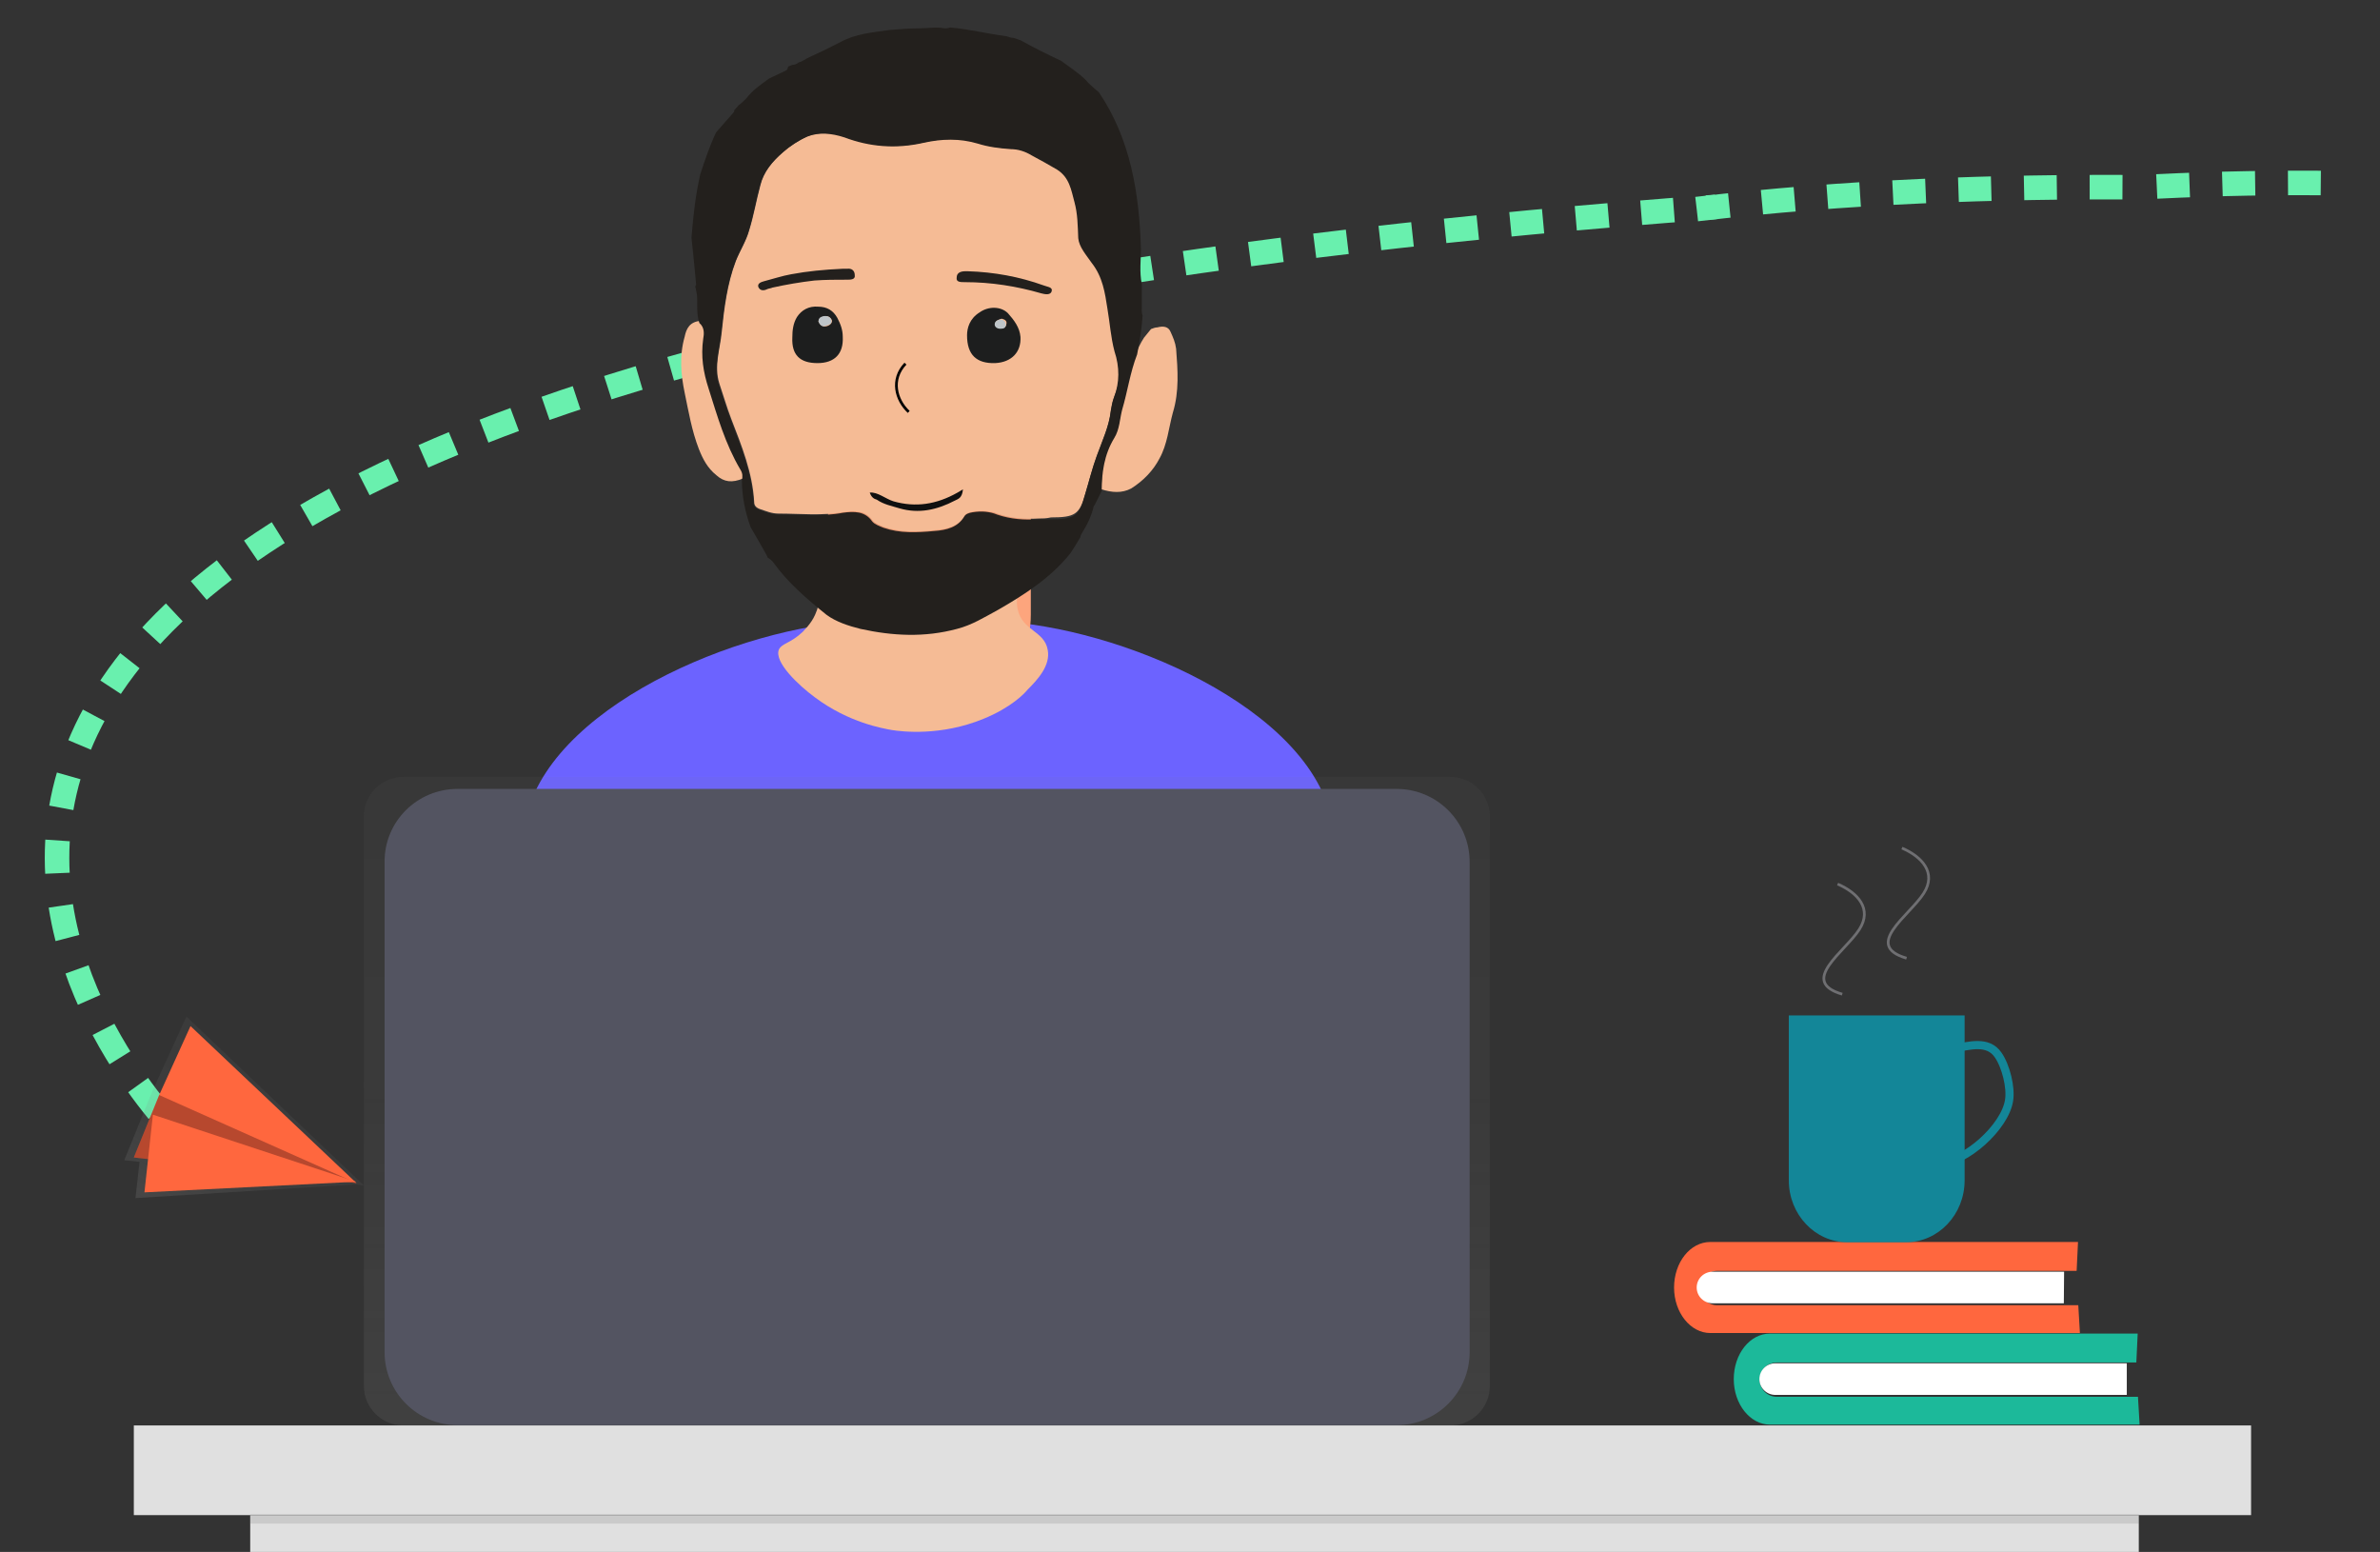 <?xml version="1.0" encoding="utf-8"?>
<!-- Generator: Adobe Illustrator 23.0.1, SVG Export Plug-In . SVG Version: 6.00 Build 0)  -->
<svg version="1.1" id="e2165270-d70d-4354-9ac9-1848d055b0c2"
	xmlns="http://www.w3.org/2000/svg"
	xmlns:xlink="http://www.w3.org/1999/xlink" x="0px" y="0px" viewBox="0 0 873.2 569.3" style="enable-background:new 0 0 873.2 569.3;" xml:space="preserve">
	<rect x="0" y="0" width="873.2" height="569.3" fill="#333333" stroke="none"/>
	<style type="text/css">

	@keyframes steaming {
	0% {
		transform: translateY(0px);
		opacity: 0;
	}

	50% { opacity: 1; }

	100% {
		transform: translateY(-15px);
		opacity: 0;
	}
	}

	#steam1, #steam2{
	-webkit-animation: steaming 7s linear infinite;
	-moz-animation: steaming 7s linear infinite;
	animation: steaming 7s linear infinite;
	}
	.st0{fill:none;stroke:#69F0AE;stroke-width:9;stroke-miterlimit:10;stroke-dasharray:12.04,12.04;}
	.st1{fill:url(#SVGID_1_);}
	.st2{fill:#E55A39;}
	.st3{opacity:0.2;enable-background:new    ;}
	.st4{fill:#FF673E;}
	.st5{fill:#6C63FF;}
	.st6{opacity:0.1;enable-background:new    ;}
	.st7{fill:#FDA57D;}
	.st8{opacity:0.7;}
	.st9{fill:url(#SVGID_2_);}
	.st10{fill:#535461;}
	.st11{fill:#F5BB95;}
	.st12{fill:#F5BC95;}
	.st13{fill:#1D1E1E;}
	.st14{fill:#BEC5C9;}
	.st15{fill:#23201D;}
	.st16{fill:#101010;}
	.st17{fill:none;stroke:#000000;stroke-miterlimit:10;}
	.st18{fill:#E0E0E0;}
	.st19{fill:none;}
	.st20{fill:#FFFFFF;}
	.st21{fill:#1CB99A;}
	.st22{fill:#138698;}
	.st23{fill:none;stroke:#6F6F72;}
	.st24{fill:none;stroke:#138698;stroke-width:3;}
	</style>
	<path class="st0" d="M58,407.6C19.1,360.2-126.2,131.4,629.5,75.9"/>
	<path class="st0" d="M622.5,76.7c54.5-6.4,109.5-8.4,163.7-8"/>
	<path class="st0" d="M791.3,68.4c22.2-1.1,44.4-1.5,66.6-1.2"/>
	<g>

		<linearGradient id="SVGID_1_" gradientUnits="userSpaceOnUse" x1="474.055" y1="851.593" x2="474.055" y2="786.417" gradientTransform="matrix(0.816 0.513 -0.424 0.935 51.785 -583.079)">
			<stop offset="0" style="stop-color:#808080;stop-opacity:0.25"/>
			<stop offset="0.54" style="stop-color:#808080;stop-opacity:0.12"/>
			<stop offset="1" style="stop-color:#808080;stop-opacity:0.1"/>
		</linearGradient>
		<polygon class="st1" points="130.2,434.5 133.5,434.9 133,434.4 133.3,434.4 132.8,434.2 68.4,372.9 55.8,400.5 45.6,425.6 
		51.2,426.2 49.7,439.5 	"/>
		<polygon class="st2" points="58.4,401.7 49.1,424.6 130.8,434 75.8,395.8 	"/>
		<polygon class="st3" points="58.4,401.7 49.1,424.6 130.8,434 75.8,395.8 	"/>
		<polygon class="st4" points="69.9,376.4 130.8,434 58.4,401.7 	"/>
		<polygon class="st4" points="53,437.4 130.6,433.5 56.1,408.9 	"/>
	</g>
	<title>Designer</title>
	<path class="st5" d="M343.7,429c48.9,0,128.8-14.6,166.8-39.6c-4.1-22.5-13.6-58.9-22.6-91.4c-11.4-41.5-83.5-70.2-126.5-70.2H320
	c-43.1,0-115.4,28.9-126.6,70.6c-8.6,31.7-17.8,66.6-22.3,87.1C210.1,412.9,292.3,429,343.7,429z"/>
	<path class="st6" d="M303.7,168.6h74.5l0,0v59.6c0,20.6-16.7,37.2-37.2,37.2l0,0c-20.6,0-37.2-16.7-37.2-37.2L303.7,168.6
	L303.7,168.6z"/>
	<path class="st7" d="M314.4,165.9h53.1c5.9,0,10.7,4.8,10.7,10.7v48.9c0,20.6-16.7,37.2-37.2,37.2l0,0c-20.6,0-37.2-16.7-37.2-37.2
	v-48.9C303.7,170.7,308.5,165.9,314.4,165.9z"/>
	<path class="st6" d="M303.8,196.8c24,9,50.4,9,74.5,0.2v-9.1h-74.5V196.8z"/>
	<g class="st8">

		<linearGradient id="SVGID_2_" gradientUnits="userSpaceOnUse" x1="340.05" y1="812.262" x2="340.05" y2="574.362" gradientTransform="matrix(1 0 0 1 0 -289.362)">
			<stop offset="0" style="stop-color:#808080;stop-opacity:0.25"/>
			<stop offset="0.535" style="stop-color:#808080;stop-opacity:0.12"/>
			<stop offset="1" style="stop-color:#808080;stop-opacity:0.1"/>
		</linearGradient>
		<path class="st9" d="M148,285h384.1c8,0,14.5,6.5,14.5,14.5v208.9c0,8-6.5,14.5-14.5,14.5H148c-8,0-14.5-6.5-14.5-14.5V299.5
		C133.5,291.5,140,285,148,285z"/>
	</g>
	<path class="st10" d="M167.9,289.4h344.5c14.8,0,26.8,12,26.8,26.8V496c0,14.8-12,26.8-26.8,26.8H167.9c-14.8,0-26.8-12-26.8-26.8
	V316.2C141,301.4,153,289.4,167.9,289.4z"/>
	<g>
		<path class="st11" d="M384.4,238.4c-1.2-7-9.3-7-11-14.8c-1.7-7,4.1-11,1.4-13.9c-2.9-3.2-10.7,2-24.6-0.6c-3.8-0.6-3.8-1.2-7-1.4
		c-9-0.9-12.5,2.6-19.4,3.5c-12.5,1.4-19.4-7.3-23.2-4.1c-3.2,2.9,2.6,9.3-1.5,18.3c-1.5,3.5-4.4,6.1-4.6,6.4
		c-4.6,4.3-7.5,4.1-8.7,6.4c-2,4.6,7.3,13.3,13.3,17.7c12.5,9.3,24.9,11.3,28.1,11.9c3.8,0.6,18,2.3,33.6-4.1
		c10.1-4.1,15.1-9.3,16.2-10.7C380.6,249.4,385.5,244.2,384.4,238.4z"/>
		<g id="head">
			<g>
				<path class="st11" d="M404.1,179.5c0-6.7,0.9-13.3,4.6-19.4c2-3.2,2-7,2.9-10.4c2.6-8.4,2.9-17.7,8.1-25.8c0.9-1.2,1.7-2,2.6-3.2
				c0.9-0.3,1.5-0.6,2.3-0.6c2.3-0.6,4.1-0.3,4.9,1.7c0.9,2,1.7,3.8,2,6.1c0.6,7.8,1.2,15.7-1.2,23.5c-1.5,5.5-2,11.6-4.9,16.8
				c-2.3,4.4-5.8,8.1-10.4,11C411.6,181,407.9,180.7,404.1,179.5z"/>
				<path class="st11" d="M257.1,117.7c2,1.7,1.7,4.1,1.4,5.8c-0.9,6.4,0,12.2,2,18.3c3.2,10.2,6.1,20.3,11.6,29.6
				c0.9,1.4,0.9,2.6,0.6,4.1c-4.1,1.7-7,1.4-9.9-1.2c-3.2-2.6-4.9-5.8-6.4-9.6c-2.6-6.7-3.8-13.9-5.2-20.6s-2-13.6,0-20.6
				C251.8,120.6,253,118,257.1,117.7z"/>
				<path class="st11" d="M381.2,190.2c-5.2,0.3-10.1,0-15.1-1.7c-2.9-1.2-5.8-1.4-9-0.9c-1.4,0.3-2.6,0.6-3.2,1.7
				c-2.3,3.8-6.4,4.9-11,5.2c-6.4,0.6-12.5,0.9-18.6-1.2c-1.4-0.6-3.2-1.2-4.1-2.3c-2.6-3.8-6.7-3.8-10.7-3.2
				c-7.8,1.5-15.7,0.6-23.8,0.6c-2.6,0-4.6-0.9-7-1.7c-1.5-0.6-2-1.4-2-2.6c-0.6-10.7-4.6-20.6-8.4-30.4c-1.7-4.4-2.9-8.7-4.4-13.1
				c-2-6.4,0.3-12.5,0.9-18.8c0.9-8.7,2-17.7,5.2-26.1c1.5-3.8,3.8-7.3,4.9-11.3c1.7-5.5,2.6-11,4.1-16.5c1.2-4.9,4.4-8.7,8.4-12.2
				c2.6-2.3,5.8-4.3,9-5.8c4.4-1.7,9-1.2,13.6,0.3c9.3,3.5,18.9,4.3,29,2c6.7-1.5,13.3-1.7,20,0.3c3.8,1.2,7.8,1.7,11.9,2
				c2.9,0,5.5,0.9,7.8,2.3c3.2,1.7,6.4,3.5,9.3,5.2c4.6,2.9,5.2,7.5,6.4,11.9c1.2,4.3,4.4,19.4,6.7,22c4.1,5.2,4.9,11,5.8,16.8
				c0.9,5.2,1.2,10.4,2.6,15.7c1.7,5.5,1.7,11.3-0.6,16.8c-0.6,1.5-0.9,3.2-1.2,4.9c-0.6,5.8-3.2,11.3-5.2,16.8
				c-1.7,4.6-2.9,9.6-4.4,14.5c-2,7.3-3.8,8.4-12.5,8.4C383.8,190.2,382.6,190.2,381.2,190.2z"/>
				<g>
					<g>
						<path class="st12" d="M291,139.8L291,139.8L291,139.8C290.7,139.8,290.7,139.8,291,139.8L291,139.8z"/>
						<g>
							<path class="st13" d="M290.7,123.8c0-2.6,0.3-5.2,1.7-7.5c1.7-2.6,4.4-4.1,7.8-3.8c3.2,0,5.5,1.4,7,4.1c1.2,2.3,2,4.4,2,7
							c0.3,6.1-2.9,9.6-9.3,9.6S290.4,130.2,290.7,123.8z M300.3,118c0.6,1.2,1.5,2,2.9,1.7c1.2-0.3,2.3-1.2,2-2.3
							c-0.6-1.2-1.7-1.7-2.9-1.2C300.8,116.3,300.3,117.2,300.3,118z"/>
							<path class="st14" d="M300.3,118c0-1.2,0.6-1.7,1.7-2c1.5-0.3,2.6,0.3,2.9,1.2c0.6,1.4-0.6,2-2,2.3
							C301.7,120.1,300.8,119.2,300.3,118z"/>
						</g>
						<g>
							<path class="st13" d="M354.8,123c0-2.6,0.9-6.1,4.6-8.4c3.2-2.3,7.8-2.3,10.4,0.3c2.3,2.6,4.3,5.2,4.6,8.7
							c0.3,5.5-3.2,9.3-9.3,9.6C358.3,133.4,354.8,130.2,354.8,123z M367.5,116.9c-0.9,0.3-2,0.6-2.3,1.5c-0.3,1.2,0.9,2,2,2
							s2-0.6,2-1.4C369.6,117.7,368.7,117.2,367.5,116.9z"/>
							<path class="st14" d="M367.3,117.2c1.2,0.3,1.7,0.9,1.7,2c0,1.2-0.9,1.4-2,1.4c-1.4,0-2.3-0.9-2-2
							C365.2,117.7,366.4,117.2,367.3,117.2z"/>
						</g>
					</g>
					<g>
						<path class="st15" d="M309,98.6c0.3,0,0.9,0,1.7,0c2-0.3,2.9,0.9,2.9,2.3c0.3,1.7-1.5,1.7-2.9,1.7c-4.1,0-7.8,0-11.9,0.3
						c-5.2,0.6-10.4,1.5-15.4,2.6c-0.6,0.3-1.4,0.3-2,0.6c-1.2,0.6-2.6,0.6-3.2-0.9c-0.3-1.2,0.9-1.7,2-2c3.5-0.9,6.7-2,10.1-2.6
						C296.2,99.5,302.3,98.9,309,98.6z"/>
						<path class="st15" d="M355.1,99.5c9.6,0.3,18.9,2,27.8,5.2c1.5,0.6,3.5,0.6,2.9,2.3c-0.6,1.4-2.6,0.9-3.8,0.6
						c-9-2.6-18.3-4.1-28.1-4.1c-1.5,0-3.2,0-2.9-1.7c0-1.7,1.4-2.3,3.2-2.3C354.5,99.5,354.8,99.5,355.1,99.5z"/>
					</g>
				</g>
				<path class="st15" d="M418.9,113.7c0-3.2,0-6.4,0-9.6c-0.9-4.3-0.3-9-0.3-12.8C418,71,414.8,51,403.2,33.9
				c-1.7-1.5-3.5-2.9-4.9-4.6c-2.6-2.6-5.8-4.6-9-7c-4.9-2.3-10.2-4.9-14.8-7.5c-0.9-0.3-1.7-0.6-2.6-0.9c-0.9,0-1.7-0.3-2.6-0.6
				c-7-0.9-13.6-2.6-20.6-3.2h-0.3c-0.6,0.3-1.2,0.3-1.7,0.3c-3.2-0.6-6.4,0-9.6,0c-3.5,0-7.3,0.3-10.7,0.6
				c-6.4,0.9-12.5,1.4-18,4.4c-3.8,2-7.5,3.8-11.3,5.5c-1.5,0.6-2.6,1.7-4.1,2c-0.6,0.6-1.5,0.9-2.3,0.9c-0.6,0.3-0.9,0.3-1.5,0.6
				c-0.3,0.9-0.3,1.2-0.9,1.5c-2,0.9-4.1,2-6.1,2.9c-3.2,2.3-6.1,4.3-8.4,7.3c-0.9,0.9-1.7,1.7-2.9,2.6c-0.3,0.6-0.9,0.9-1.2,1.4
				c0,0,0,0-0.3,0.3c0,0.3,0,0.6-0.3,0.9c-2,2.3-4.1,4.6-6.4,7.3c-2.3,4.9-4.1,10.2-5.8,15.4c-1.7,7.5-2.6,15.4-3.2,23.2
				c0.6,5.8,1.2,11.3,1.7,17.1c0,0.3-0.3,0.6-0.3,0.9c0.3,0.9,0.3,1.7,0.6,2.9c0.3,3.5-0.3,7,0.9,10.4c2,1.7,1.7,4.1,1.4,5.8
				c-0.9,6.4,0,12.2,2,18.3c3.2,10.1,6.1,20.3,11.6,29.6c0.9,1.4,0.9,2.6,0.6,4.1c0,5.8,1.2,11.6,3.2,17.1c2,3.5,4.1,7,6.1,10.7v0.3
				c0.9,0.6,1.7,1.2,2.3,2c5.2,7.3,12.2,13.3,19.4,19.1c3.5,2.6,8.1,4.1,12.5,5.2c11.9,2.6,23.5,3.2,35.4,0c5.5-1.4,10.1-4.3,15.1-7
				c10.1-5.8,19.4-11.9,26.4-20.6c1.4-2,2.6-4.1,3.8-6.1c0-0.6,0.3-0.9,0.6-1.5c2-3.2,3.5-6.4,4.3-9.9c0,0,0,0,0.3-0.3
				c0.9-1.7,1.7-3.5,2.6-5.2c0-6.7,0.9-13.3,4.6-19.4c2-3.2,2-7,2.9-10.4c2-6.7,2.9-13.6,5.5-20.3c0.9-4.6,1.7-9.3,2-14.2l0,0
				C418.9,114.8,418.9,114.3,418.9,113.7z M408.7,145.9c-0.6,1.4-0.9,3.2-1.2,4.9c-0.6,5.8-3.2,11.3-5.2,16.8
				c-1.7,4.6-2.9,9.6-4.4,14.5c-2,7.3-3.8,8.4-12.5,8.4H381c-5.2,0.3-10.1,0-15.1-1.7c-2.9-1.2-5.8-1.4-9-0.9
				c-1.5,0.3-2.6,0.6-3.2,1.7c-2.3,3.8-6.4,4.9-11,5.2c-6.4,0.6-12.5,0.9-18.6-1.2c-1.4-0.6-3.2-1.2-4.1-2.3
				c-2.6-3.8-6.7-3.8-10.7-3.2c-7.8,1.5-15.7,0.6-23.8,0.6c-2.6,0-4.6-0.9-7-1.7c-1.4-0.6-2-1.4-2-2.6c-0.6-10.7-4.6-20.6-8.4-30.4
				c-1.7-4.4-2.9-8.7-4.4-13.1c-2-6.4,0.3-12.5,0.9-18.9c0.9-8.7,2-17.7,5.2-26.1c1.5-3.8,3.8-7.3,4.9-11.3c1.7-5.5,2.6-11,4.1-16.5
				c1.2-4.9,4.3-8.7,8.4-12.2c2.6-2.3,5.8-4.4,9-5.8c4.3-1.7,9-1.2,13.6,0.3c9.3,3.5,18.8,4.3,29,2c6.7-1.5,13.3-1.7,20,0.3
				c3.8,1.2,7.8,1.7,11.9,2c2.9,0,5.5,0.9,7.8,2.3c3.2,1.7,6.4,3.5,9.3,5.2c4.6,2.9,5.2,7.5,6.4,11.9s1.2,8.7,1.4,13.3
				c0.3,3.2,2.9,6.1,4.9,9c4.1,5.2,4.9,11,5.8,16.8c0.9,5.2,1.2,10.4,2.6,15.7C410.8,134.6,410.8,140.4,408.7,145.9z"/>
			</g>
			<path class="st16" d="M319.1,180.7c2.9-0.3,5.8,2.3,8.7,3.2c8.1,2.3,15.7,1.2,23.5-3.2c0.6-0.3,1.4-0.9,2-1.2l0,0
			c-0.3,3.2-1.7,3.5-2.9,4.1c-6.7,3.5-13.3,4.9-20.3,2.9c-2.9-0.9-5.8-1.4-8.4-3.2C320.6,183,319.7,182.4,319.1,180.7L319.1,180.7z" />
			<path class="st17" d="M332.2,133.4c-5.5,5.8-3.5,13.3,1.2,17.7"/>
		</g>
	</g>
	<rect x="49.1" y="522.9" class="st18" width="776.8" height="32.9"/>
	<rect x="91.8" y="555.8" class="st18" width="692.9" height="13.5"/>
	<rect x="91.8" y="555.4" class="st6" width="692.9" height="3.5"/>
	<g>
		<line class="st19" x1="657.9" y1="376.9" x2="657.9" y2="373.5"/>
		<g>
			<path class="st4" d="M761.9,466.2H630c-3.5,0-6.3,2.8-6.3,6.3l0,0c0,3.5,2.8,6.3,6.3,6.3h132.5l0.6,10.2H627.5
			c-7.3,0-13.3-7.5-13.3-16.7l0,0c0-9.2,5.9-16.7,13.3-16.7h134.9"/>
			<path class="st20" d="M757.2,478.1H628.4c-3.3,0-5.9-2.6-5.9-5.8l0,0c0-3.2,2.6-5.8,5.9-5.8h128.9"/>
		</g>
		<g>
			<path class="st21" d="M783.8,499.8H651.9c-3.5,0-6.3,2.8-6.3,6.3l0,0c0,3.5,2.8,6.3,6.3,6.3h132.5l0.6,10.2H649.4
			c-7.3,0-13.3-7.5-13.3-16.7l0,0c0-9.2,5.9-16.7,13.3-16.7h134.9"/>
			<path class="st20" d="M780.3,511.7H651.4c-3.3,0-5.9-2.6-5.9-5.8l0,0c0-3.2,2.6-5.8,5.9-5.8h128.9"/>
		</g>
		<path class="st22" d="M720.8,372.5V433c0,12.5-9.6,22.7-21.5,22.7h-21.5c-11.9,0-21.5-10.2-21.5-22.7v-60.5"/>
		<path id="steam2" class="st23" d="M674.2,324.3c7.4,3.2,12.8,9.1,8,16.6c-5.3,8.3-22.4,19.1-6.3,23.8"/>
		<path id="steam1" class="st23" d="M697.8,311.1c7.4,3.2,12.8,9.1,8,16.6c-5.3,8.3-22.4,19.1-6.3,23.8"/>
		<path class="st24" d="M716.4,384.7c6.2-1.1,12.9-3.2,16.7,2.3c2.8,4,4.8,11.9,4,16.7c-1.5,9.7-15.9,22.8-25.9,23.1"/>
	</g>
</svg>
